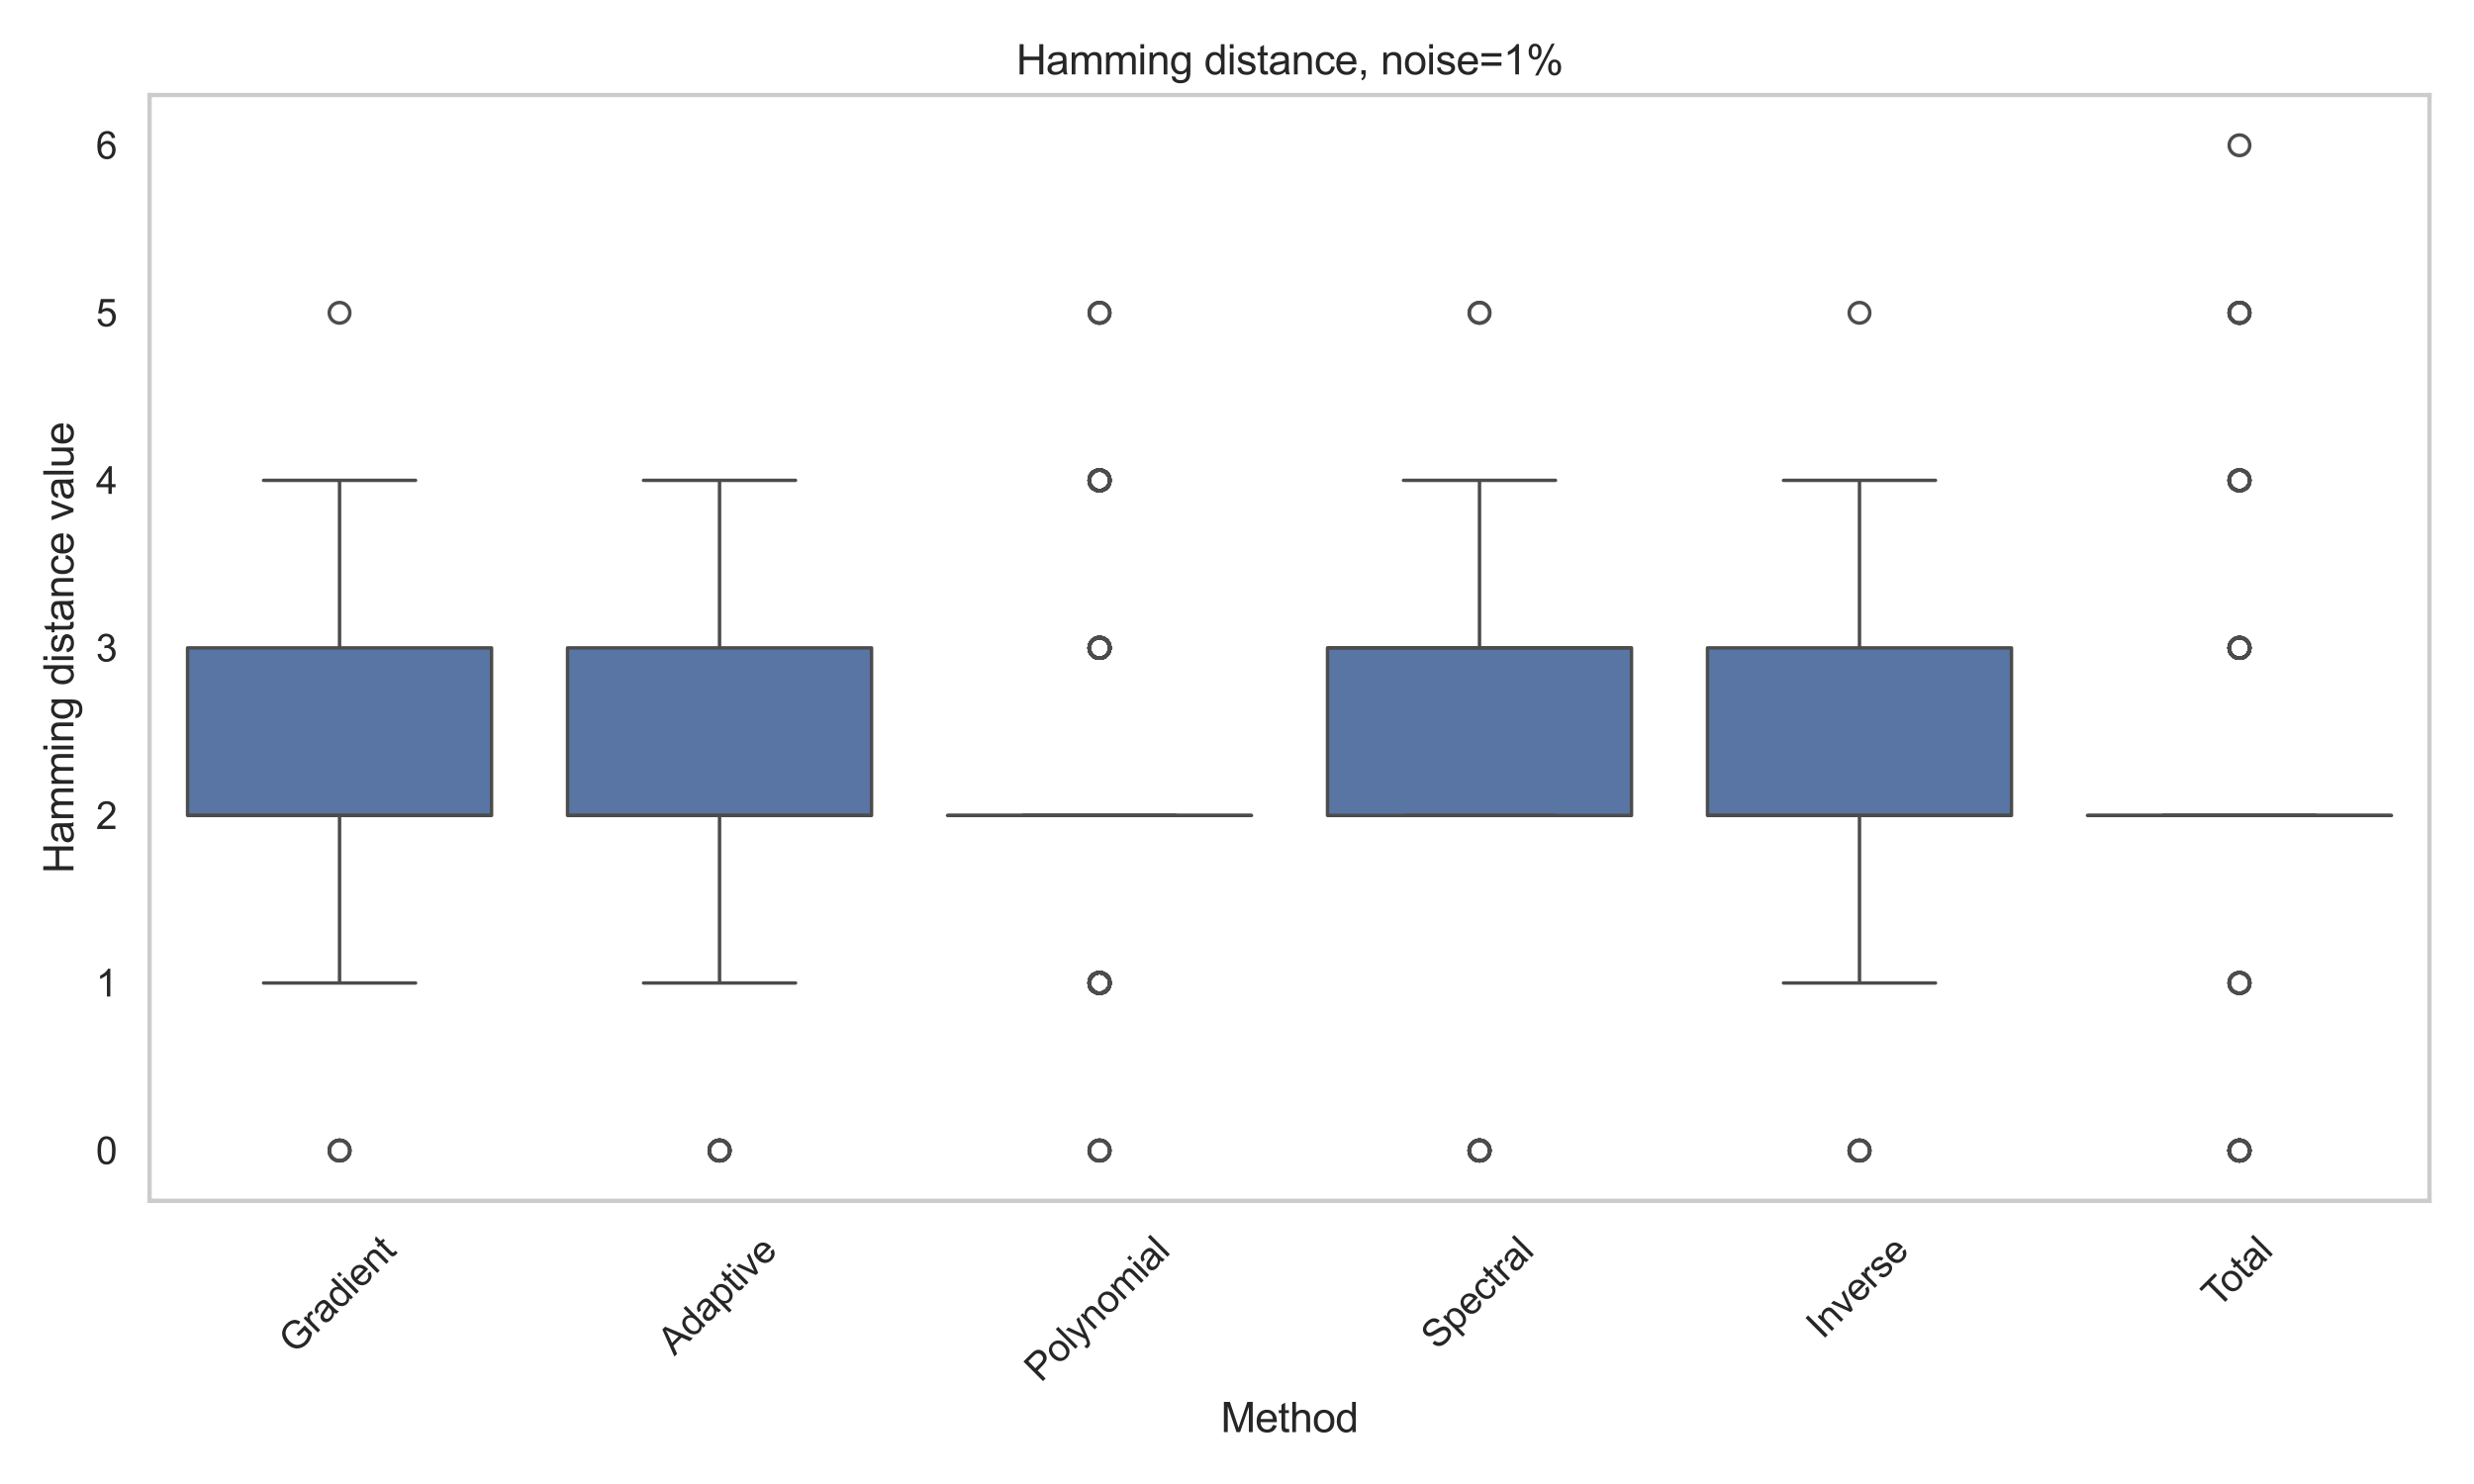 <?xml version="1.0" encoding="utf-8" standalone="no"?>
<!DOCTYPE svg PUBLIC "-//W3C//DTD SVG 1.1//EN"
  "http://www.w3.org/Graphics/SVG/1.1/DTD/svg11.dtd">
<svg xmlns:xlink="http://www.w3.org/1999/xlink" width="720pt" height="432pt" viewBox="0 0 720 432" xmlns="http://www.w3.org/2000/svg" version="1.1">
 <defs>
  <style type="text/css">*{stroke-linejoin: round; stroke-linecap: butt}</style>
 </defs>
 <g id="figure_1">
  <g id="patch_1">
   <path d="M 0 432 
L 720 432 
L 720 0 
L 0 0 
z
" style="fill: #ffffff"/>
  </g>
  <g id="axes_1">
   <g id="patch_2">
    <path d="M 43.526 349.556 
L 707.04 349.556 
L 707.04 27.656 
L 43.526 27.656 
z
" style="fill: #ffffff"/>
   </g>
   <g id="matplotlib.axis_1">
    <g id="xtick_1">
     <g id="text_1">
      <!-- Gradient -->
      <g style="fill: #262626" transform="translate(85.915 394.454) rotate(-45) scale(0.11 -0.11)">
       <defs>
        <path id="ArialMT-47" d="M 2638 1797 
L 2638 2334 
L 4578 2338 
L 4578 638 
Q 4131 281 3656 101 
Q 3181 -78 2681 -78 
Q 2006 -78 1454 211 
Q 903 500 622 1047 
Q 341 1594 341 2269 
Q 341 2938 620 3517 
Q 900 4097 1425 4378 
Q 1950 4659 2634 4659 
Q 3131 4659 3532 4498 
Q 3934 4338 4162 4050 
Q 4391 3763 4509 3300 
L 3963 3150 
Q 3859 3500 3706 3700 
Q 3553 3900 3268 4020 
Q 2984 4141 2638 4141 
Q 2222 4141 1919 4014 
Q 1616 3888 1430 3681 
Q 1244 3475 1141 3228 
Q 966 2803 966 2306 
Q 966 1694 1177 1281 
Q 1388 869 1791 669 
Q 2194 469 2647 469 
Q 3041 469 3416 620 
Q 3791 772 3984 944 
L 3984 1797 
L 2638 1797 
z
" transform="scale(0.016)"/>
        <path id="ArialMT-72" d="M 416 0 
L 416 3319 
L 922 3319 
L 922 2816 
Q 1116 3169 1280 3281 
Q 1444 3394 1641 3394 
Q 1925 3394 2219 3213 
L 2025 2691 
Q 1819 2813 1613 2813 
Q 1428 2813 1281 2702 
Q 1134 2591 1072 2394 
Q 978 2094 978 1738 
L 978 0 
L 416 0 
z
" transform="scale(0.016)"/>
        <path id="ArialMT-61" d="M 2588 409 
Q 2275 144 1986 34 
Q 1697 -75 1366 -75 
Q 819 -75 525 192 
Q 231 459 231 875 
Q 231 1119 342 1320 
Q 453 1522 633 1644 
Q 813 1766 1038 1828 
Q 1203 1872 1538 1913 
Q 2219 1994 2541 2106 
Q 2544 2222 2544 2253 
Q 2544 2597 2384 2738 
Q 2169 2928 1744 2928 
Q 1347 2928 1158 2789 
Q 969 2650 878 2297 
L 328 2372 
Q 403 2725 575 2942 
Q 747 3159 1072 3276 
Q 1397 3394 1825 3394 
Q 2250 3394 2515 3294 
Q 2781 3194 2906 3042 
Q 3031 2891 3081 2659 
Q 3109 2516 3109 2141 
L 3109 1391 
Q 3109 606 3145 398 
Q 3181 191 3288 0 
L 2700 0 
Q 2613 175 2588 409 
z
M 2541 1666 
Q 2234 1541 1622 1453 
Q 1275 1403 1131 1340 
Q 988 1278 909 1158 
Q 831 1038 831 891 
Q 831 666 1001 516 
Q 1172 366 1500 366 
Q 1825 366 2078 508 
Q 2331 650 2450 897 
Q 2541 1088 2541 1459 
L 2541 1666 
z
" transform="scale(0.016)"/>
        <path id="ArialMT-64" d="M 2575 0 
L 2575 419 
Q 2259 -75 1647 -75 
Q 1250 -75 917 144 
Q 584 363 401 755 
Q 219 1147 219 1656 
Q 219 2153 384 2558 
Q 550 2963 881 3178 
Q 1213 3394 1622 3394 
Q 1922 3394 2156 3267 
Q 2391 3141 2538 2938 
L 2538 4581 
L 3097 4581 
L 3097 0 
L 2575 0 
z
M 797 1656 
Q 797 1019 1065 703 
Q 1334 388 1700 388 
Q 2069 388 2326 689 
Q 2584 991 2584 1609 
Q 2584 2291 2321 2609 
Q 2059 2928 1675 2928 
Q 1300 2928 1048 2622 
Q 797 2316 797 1656 
z
" transform="scale(0.016)"/>
        <path id="ArialMT-69" d="M 425 3934 
L 425 4581 
L 988 4581 
L 988 3934 
L 425 3934 
z
M 425 0 
L 425 3319 
L 988 3319 
L 988 0 
L 425 0 
z
" transform="scale(0.016)"/>
        <path id="ArialMT-65" d="M 2694 1069 
L 3275 997 
Q 3138 488 2766 206 
Q 2394 -75 1816 -75 
Q 1088 -75 661 373 
Q 234 822 234 1631 
Q 234 2469 665 2931 
Q 1097 3394 1784 3394 
Q 2450 3394 2872 2941 
Q 3294 2488 3294 1666 
Q 3294 1616 3291 1516 
L 816 1516 
Q 847 969 1125 678 
Q 1403 388 1819 388 
Q 2128 388 2347 550 
Q 2566 713 2694 1069 
z
M 847 1978 
L 2700 1978 
Q 2663 2397 2488 2606 
Q 2219 2931 1791 2931 
Q 1403 2931 1139 2672 
Q 875 2413 847 1978 
z
" transform="scale(0.016)"/>
        <path id="ArialMT-6e" d="M 422 0 
L 422 3319 
L 928 3319 
L 928 2847 
Q 1294 3394 1984 3394 
Q 2284 3394 2536 3286 
Q 2788 3178 2913 3003 
Q 3038 2828 3088 2588 
Q 3119 2431 3119 2041 
L 3119 0 
L 2556 0 
L 2556 2019 
Q 2556 2363 2490 2533 
Q 2425 2703 2258 2804 
Q 2091 2906 1866 2906 
Q 1506 2906 1245 2678 
Q 984 2450 984 1813 
L 984 0 
L 422 0 
z
" transform="scale(0.016)"/>
        <path id="ArialMT-74" d="M 1650 503 
L 1731 6 
Q 1494 -44 1306 -44 
Q 1000 -44 831 53 
Q 663 150 594 308 
Q 525 466 525 972 
L 525 2881 
L 113 2881 
L 113 3319 
L 525 3319 
L 525 4141 
L 1084 4478 
L 1084 3319 
L 1650 3319 
L 1650 2881 
L 1084 2881 
L 1084 941 
Q 1084 700 1114 631 
Q 1144 563 1211 522 
Q 1278 481 1403 481 
Q 1497 481 1650 503 
z
" transform="scale(0.016)"/>
       </defs>
       <use xlink:href="#ArialMT-47"/>
       <use xlink:href="#ArialMT-72" x="77.783"/>
       <use xlink:href="#ArialMT-61" x="111.084"/>
       <use xlink:href="#ArialMT-64" x="166.699"/>
       <use xlink:href="#ArialMT-69" x="222.314"/>
       <use xlink:href="#ArialMT-65" x="244.531"/>
       <use xlink:href="#ArialMT-6e" x="300.146"/>
       <use xlink:href="#ArialMT-74" x="355.762"/>
      </g>
     </g>
    </g>
    <g id="xtick_2">
     <g id="text_2">
      <!-- Adaptive -->
      <g style="fill: #262626" transform="translate(196.281 394.891) rotate(-45) scale(0.11 -0.11)">
       <defs>
        <path id="ArialMT-41" d="M -9 0 
L 1750 4581 
L 2403 4581 
L 4278 0 
L 3588 0 
L 3053 1388 
L 1138 1388 
L 634 0 
L -9 0 
z
M 1313 1881 
L 2866 1881 
L 2388 3150 
Q 2169 3728 2063 4100 
Q 1975 3659 1816 3225 
L 1313 1881 
z
" transform="scale(0.016)"/>
        <path id="ArialMT-70" d="M 422 -1272 
L 422 3319 
L 934 3319 
L 934 2888 
Q 1116 3141 1344 3267 
Q 1572 3394 1897 3394 
Q 2322 3394 2647 3175 
Q 2972 2956 3137 2557 
Q 3303 2159 3303 1684 
Q 3303 1175 3120 767 
Q 2938 359 2589 142 
Q 2241 -75 1856 -75 
Q 1575 -75 1351 44 
Q 1128 163 984 344 
L 984 -1272 
L 422 -1272 
z
M 931 1641 
Q 931 1000 1190 694 
Q 1450 388 1819 388 
Q 2194 388 2461 705 
Q 2728 1022 2728 1688 
Q 2728 2322 2467 2637 
Q 2206 2953 1844 2953 
Q 1484 2953 1207 2617 
Q 931 2281 931 1641 
z
" transform="scale(0.016)"/>
        <path id="ArialMT-76" d="M 1344 0 
L 81 3319 
L 675 3319 
L 1388 1331 
Q 1503 1009 1600 663 
Q 1675 925 1809 1294 
L 2547 3319 
L 3125 3319 
L 1869 0 
L 1344 0 
z
" transform="scale(0.016)"/>
       </defs>
       <use xlink:href="#ArialMT-41"/>
       <use xlink:href="#ArialMT-64" x="66.699"/>
       <use xlink:href="#ArialMT-61" x="122.314"/>
       <use xlink:href="#ArialMT-70" x="177.93"/>
       <use xlink:href="#ArialMT-74" x="233.545"/>
       <use xlink:href="#ArialMT-69" x="261.328"/>
       <use xlink:href="#ArialMT-76" x="283.545"/>
       <use xlink:href="#ArialMT-65" x="333.545"/>
      </g>
     </g>
    </g>
    <g id="xtick_3">
     <g id="text_3">
      <!-- Polynomial -->
      <g style="fill: #262626" transform="translate(302.934 402.666) rotate(-45) scale(0.11 -0.11)">
       <defs>
        <path id="ArialMT-50" d="M 494 0 
L 494 4581 
L 2222 4581 
Q 2678 4581 2919 4538 
Q 3256 4481 3484 4323 
Q 3713 4166 3852 3881 
Q 3991 3597 3991 3256 
Q 3991 2672 3619 2267 
Q 3247 1863 2275 1863 
L 1100 1863 
L 1100 0 
L 494 0 
z
M 1100 2403 
L 2284 2403 
Q 2872 2403 3119 2622 
Q 3366 2841 3366 3238 
Q 3366 3525 3220 3729 
Q 3075 3934 2838 4000 
Q 2684 4041 2272 4041 
L 1100 4041 
L 1100 2403 
z
" transform="scale(0.016)"/>
        <path id="ArialMT-6f" d="M 213 1659 
Q 213 2581 725 3025 
Q 1153 3394 1769 3394 
Q 2453 3394 2887 2945 
Q 3322 2497 3322 1706 
Q 3322 1066 3130 698 
Q 2938 331 2570 128 
Q 2203 -75 1769 -75 
Q 1072 -75 642 372 
Q 213 819 213 1659 
z
M 791 1659 
Q 791 1022 1069 705 
Q 1347 388 1769 388 
Q 2188 388 2466 706 
Q 2744 1025 2744 1678 
Q 2744 2294 2464 2611 
Q 2184 2928 1769 2928 
Q 1347 2928 1069 2612 
Q 791 2297 791 1659 
z
" transform="scale(0.016)"/>
        <path id="ArialMT-6c" d="M 409 0 
L 409 4581 
L 972 4581 
L 972 0 
L 409 0 
z
" transform="scale(0.016)"/>
        <path id="ArialMT-79" d="M 397 -1278 
L 334 -750 
Q 519 -800 656 -800 
Q 844 -800 956 -737 
Q 1069 -675 1141 -563 
Q 1194 -478 1313 -144 
Q 1328 -97 1363 -6 
L 103 3319 
L 709 3319 
L 1400 1397 
Q 1534 1031 1641 628 
Q 1738 1016 1872 1384 
L 2581 3319 
L 3144 3319 
L 1881 -56 
Q 1678 -603 1566 -809 
Q 1416 -1088 1222 -1217 
Q 1028 -1347 759 -1347 
Q 597 -1347 397 -1278 
z
" transform="scale(0.016)"/>
        <path id="ArialMT-6d" d="M 422 0 
L 422 3319 
L 925 3319 
L 925 2853 
Q 1081 3097 1340 3245 
Q 1600 3394 1931 3394 
Q 2300 3394 2536 3241 
Q 2772 3088 2869 2813 
Q 3263 3394 3894 3394 
Q 4388 3394 4653 3120 
Q 4919 2847 4919 2278 
L 4919 0 
L 4359 0 
L 4359 2091 
Q 4359 2428 4304 2576 
Q 4250 2725 4106 2815 
Q 3963 2906 3769 2906 
Q 3419 2906 3187 2673 
Q 2956 2441 2956 1928 
L 2956 0 
L 2394 0 
L 2394 2156 
Q 2394 2531 2256 2718 
Q 2119 2906 1806 2906 
Q 1569 2906 1367 2781 
Q 1166 2656 1075 2415 
Q 984 2175 984 1722 
L 984 0 
L 422 0 
z
" transform="scale(0.016)"/>
       </defs>
       <use xlink:href="#ArialMT-50"/>
       <use xlink:href="#ArialMT-6f" x="66.699"/>
       <use xlink:href="#ArialMT-6c" x="122.314"/>
       <use xlink:href="#ArialMT-79" x="144.531"/>
       <use xlink:href="#ArialMT-6e" x="194.531"/>
       <use xlink:href="#ArialMT-6f" x="250.146"/>
       <use xlink:href="#ArialMT-6d" x="305.762"/>
       <use xlink:href="#ArialMT-69" x="389.062"/>
       <use xlink:href="#ArialMT-61" x="411.279"/>
       <use xlink:href="#ArialMT-6c" x="466.895"/>
      </g>
     </g>
    </g>
    <g id="xtick_4">
     <g id="text_4">
      <!-- Spectral -->
      <g style="fill: #262626" transform="translate(418.368 393.251) rotate(-45) scale(0.11 -0.11)">
       <defs>
        <path id="ArialMT-53" d="M 288 1472 
L 859 1522 
Q 900 1178 1048 958 
Q 1197 738 1509 602 
Q 1822 466 2213 466 
Q 2559 466 2825 569 
Q 3091 672 3220 851 
Q 3350 1031 3350 1244 
Q 3350 1459 3225 1620 
Q 3100 1781 2813 1891 
Q 2628 1963 1997 2114 
Q 1366 2266 1113 2400 
Q 784 2572 623 2826 
Q 463 3081 463 3397 
Q 463 3744 659 4045 
Q 856 4347 1234 4503 
Q 1613 4659 2075 4659 
Q 2584 4659 2973 4495 
Q 3363 4331 3572 4012 
Q 3781 3694 3797 3291 
L 3216 3247 
Q 3169 3681 2898 3903 
Q 2628 4125 2100 4125 
Q 1550 4125 1298 3923 
Q 1047 3722 1047 3438 
Q 1047 3191 1225 3031 
Q 1400 2872 2139 2705 
Q 2878 2538 3153 2413 
Q 3553 2228 3743 1945 
Q 3934 1663 3934 1294 
Q 3934 928 3725 604 
Q 3516 281 3123 101 
Q 2731 -78 2241 -78 
Q 1619 -78 1198 103 
Q 778 284 539 648 
Q 300 1013 288 1472 
z
" transform="scale(0.016)"/>
        <path id="ArialMT-63" d="M 2588 1216 
L 3141 1144 
Q 3050 572 2676 248 
Q 2303 -75 1759 -75 
Q 1078 -75 664 370 
Q 250 816 250 1647 
Q 250 2184 428 2587 
Q 606 2991 970 3192 
Q 1334 3394 1763 3394 
Q 2303 3394 2647 3120 
Q 2991 2847 3088 2344 
L 2541 2259 
Q 2463 2594 2264 2762 
Q 2066 2931 1784 2931 
Q 1359 2931 1093 2626 
Q 828 2322 828 1663 
Q 828 994 1084 691 
Q 1341 388 1753 388 
Q 2084 388 2306 591 
Q 2528 794 2588 1216 
z
" transform="scale(0.016)"/>
       </defs>
       <use xlink:href="#ArialMT-53"/>
       <use xlink:href="#ArialMT-70" x="66.699"/>
       <use xlink:href="#ArialMT-65" x="122.314"/>
       <use xlink:href="#ArialMT-63" x="177.93"/>
       <use xlink:href="#ArialMT-74" x="227.93"/>
       <use xlink:href="#ArialMT-72" x="255.713"/>
       <use xlink:href="#ArialMT-61" x="289.014"/>
       <use xlink:href="#ArialMT-6c" x="344.629"/>
      </g>
     </g>
    </g>
    <g id="xtick_5">
     <g id="text_5">
      <!-- Inverse -->
      <g style="fill: #262626" transform="translate(530.42 390.128) rotate(-45) scale(0.11 -0.11)">
       <defs>
        <path id="ArialMT-49" d="M 597 0 
L 597 4581 
L 1203 4581 
L 1203 0 
L 597 0 
z
" transform="scale(0.016)"/>
        <path id="ArialMT-73" d="M 197 991 
L 753 1078 
Q 800 744 1014 566 
Q 1228 388 1613 388 
Q 2000 388 2187 545 
Q 2375 703 2375 916 
Q 2375 1106 2209 1216 
Q 2094 1291 1634 1406 
Q 1016 1563 777 1677 
Q 538 1791 414 1992 
Q 291 2194 291 2438 
Q 291 2659 392 2848 
Q 494 3038 669 3163 
Q 800 3259 1026 3326 
Q 1253 3394 1513 3394 
Q 1903 3394 2198 3281 
Q 2494 3169 2634 2976 
Q 2775 2784 2828 2463 
L 2278 2388 
Q 2241 2644 2061 2787 
Q 1881 2931 1553 2931 
Q 1166 2931 1000 2803 
Q 834 2675 834 2503 
Q 834 2394 903 2306 
Q 972 2216 1119 2156 
Q 1203 2125 1616 2013 
Q 2213 1853 2448 1751 
Q 2684 1650 2818 1456 
Q 2953 1263 2953 975 
Q 2953 694 2789 445 
Q 2625 197 2315 61 
Q 2006 -75 1616 -75 
Q 969 -75 630 194 
Q 291 463 197 991 
z
" transform="scale(0.016)"/>
       </defs>
       <use xlink:href="#ArialMT-49"/>
       <use xlink:href="#ArialMT-6e" x="27.783"/>
       <use xlink:href="#ArialMT-76" x="83.398"/>
       <use xlink:href="#ArialMT-65" x="133.398"/>
       <use xlink:href="#ArialMT-72" x="189.014"/>
       <use xlink:href="#ArialMT-73" x="222.314"/>
       <use xlink:href="#ArialMT-65" x="272.314"/>
      </g>
     </g>
    </g>
    <g id="xtick_6">
     <g id="text_6">
      <!-- Total -->
      <g style="fill: #262626" transform="translate(645.545 381.049) rotate(-45) scale(0.11 -0.11)">
       <defs>
        <path id="ArialMT-54" d="M 1659 0 
L 1659 4041 
L 150 4041 
L 150 4581 
L 3781 4581 
L 3781 4041 
L 2266 4041 
L 2266 0 
L 1659 0 
z
" transform="scale(0.016)"/>
       </defs>
       <use xlink:href="#ArialMT-54"/>
       <use xlink:href="#ArialMT-6f" x="49.959"/>
       <use xlink:href="#ArialMT-74" x="105.574"/>
       <use xlink:href="#ArialMT-61" x="133.357"/>
       <use xlink:href="#ArialMT-6c" x="188.973"/>
      </g>
     </g>
    </g>
    <g id="text_7">
     <!-- Method -->
     <g style="fill: #262626" transform="translate(355.272 416.892) scale(0.12 -0.12)">
      <defs>
       <path id="ArialMT-4d" d="M 475 0 
L 475 4581 
L 1388 4581 
L 2472 1338 
Q 2622 884 2691 659 
Q 2769 909 2934 1394 
L 4031 4581 
L 4847 4581 
L 4847 0 
L 4263 0 
L 4263 3834 
L 2931 0 
L 2384 0 
L 1059 3900 
L 1059 0 
L 475 0 
z
" transform="scale(0.016)"/>
       <path id="ArialMT-68" d="M 422 0 
L 422 4581 
L 984 4581 
L 984 2938 
Q 1378 3394 1978 3394 
Q 2347 3394 2619 3248 
Q 2891 3103 3008 2847 
Q 3125 2591 3125 2103 
L 3125 0 
L 2563 0 
L 2563 2103 
Q 2563 2525 2380 2717 
Q 2197 2909 1863 2909 
Q 1613 2909 1392 2779 
Q 1172 2650 1078 2428 
Q 984 2206 984 1816 
L 984 0 
L 422 0 
z
" transform="scale(0.016)"/>
      </defs>
      <use xlink:href="#ArialMT-4d"/>
      <use xlink:href="#ArialMT-65" x="83.301"/>
      <use xlink:href="#ArialMT-74" x="138.916"/>
      <use xlink:href="#ArialMT-68" x="166.699"/>
      <use xlink:href="#ArialMT-6f" x="222.314"/>
      <use xlink:href="#ArialMT-64" x="277.93"/>
     </g>
    </g>
   </g>
   <g id="matplotlib.axis_2">
    <g id="ytick_1">
     <g id="text_8">
      <!-- 0 -->
      <g style="fill: #262626" transform="translate(27.909 338.861) scale(0.11 -0.11)">
       <defs>
        <path id="ArialMT-30" d="M 266 2259 
Q 266 3072 433 3567 
Q 600 4063 929 4331 
Q 1259 4600 1759 4600 
Q 2128 4600 2406 4451 
Q 2684 4303 2865 4023 
Q 3047 3744 3150 3342 
Q 3253 2941 3253 2259 
Q 3253 1453 3087 958 
Q 2922 463 2592 192 
Q 2263 -78 1759 -78 
Q 1097 -78 719 397 
Q 266 969 266 2259 
z
M 844 2259 
Q 844 1131 1108 757 
Q 1372 384 1759 384 
Q 2147 384 2411 759 
Q 2675 1134 2675 2259 
Q 2675 3391 2411 3762 
Q 2147 4134 1753 4134 
Q 1366 4134 1134 3806 
Q 844 3388 844 2259 
z
" transform="scale(0.016)"/>
       </defs>
       <use xlink:href="#ArialMT-30"/>
      </g>
     </g>
    </g>
    <g id="ytick_2">
     <g id="text_9">
      <!-- 1 -->
      <g style="fill: #262626" transform="translate(27.909 290.088) scale(0.11 -0.11)">
       <defs>
        <path id="ArialMT-31" d="M 2384 0 
L 1822 0 
L 1822 3584 
Q 1619 3391 1289 3197 
Q 959 3003 697 2906 
L 697 3450 
Q 1169 3672 1522 3987 
Q 1875 4303 2022 4600 
L 2384 4600 
L 2384 0 
z
" transform="scale(0.016)"/>
       </defs>
       <use xlink:href="#ArialMT-31"/>
      </g>
     </g>
    </g>
    <g id="ytick_3">
     <g id="text_10">
      <!-- 2 -->
      <g style="fill: #262626" transform="translate(27.909 241.316) scale(0.11 -0.11)">
       <defs>
        <path id="ArialMT-32" d="M 3222 541 
L 3222 0 
L 194 0 
Q 188 203 259 391 
Q 375 700 629 1000 
Q 884 1300 1366 1694 
Q 2113 2306 2375 2664 
Q 2638 3022 2638 3341 
Q 2638 3675 2398 3904 
Q 2159 4134 1775 4134 
Q 1369 4134 1125 3890 
Q 881 3647 878 3216 
L 300 3275 
Q 359 3922 746 4261 
Q 1134 4600 1788 4600 
Q 2447 4600 2831 4234 
Q 3216 3869 3216 3328 
Q 3216 3053 3103 2787 
Q 2991 2522 2730 2228 
Q 2469 1934 1863 1422 
Q 1356 997 1212 845 
Q 1069 694 975 541 
L 3222 541 
z
" transform="scale(0.016)"/>
       </defs>
       <use xlink:href="#ArialMT-32"/>
      </g>
     </g>
    </g>
    <g id="ytick_4">
     <g id="text_11">
      <!-- 3 -->
      <g style="fill: #262626" transform="translate(27.909 192.543) scale(0.11 -0.11)">
       <defs>
        <path id="ArialMT-33" d="M 269 1209 
L 831 1284 
Q 928 806 1161 595 
Q 1394 384 1728 384 
Q 2125 384 2398 659 
Q 2672 934 2672 1341 
Q 2672 1728 2419 1979 
Q 2166 2231 1775 2231 
Q 1616 2231 1378 2169 
L 1441 2663 
Q 1497 2656 1531 2656 
Q 1891 2656 2178 2843 
Q 2466 3031 2466 3422 
Q 2466 3731 2256 3934 
Q 2047 4138 1716 4138 
Q 1388 4138 1169 3931 
Q 950 3725 888 3313 
L 325 3413 
Q 428 3978 793 4289 
Q 1159 4600 1703 4600 
Q 2078 4600 2393 4439 
Q 2709 4278 2876 4000 
Q 3044 3722 3044 3409 
Q 3044 3113 2884 2869 
Q 2725 2625 2413 2481 
Q 2819 2388 3044 2092 
Q 3269 1797 3269 1353 
Q 3269 753 2831 336 
Q 2394 -81 1725 -81 
Q 1122 -81 723 278 
Q 325 638 269 1209 
z
" transform="scale(0.016)"/>
       </defs>
       <use xlink:href="#ArialMT-33"/>
      </g>
     </g>
    </g>
    <g id="ytick_5">
     <g id="text_12">
      <!-- 4 -->
      <g style="fill: #262626" transform="translate(27.909 143.77) scale(0.11 -0.11)">
       <defs>
        <path id="ArialMT-34" d="M 2069 0 
L 2069 1097 
L 81 1097 
L 81 1613 
L 2172 4581 
L 2631 4581 
L 2631 1613 
L 3250 1613 
L 3250 1097 
L 2631 1097 
L 2631 0 
L 2069 0 
z
M 2069 1613 
L 2069 3678 
L 634 1613 
L 2069 1613 
z
" transform="scale(0.016)"/>
       </defs>
       <use xlink:href="#ArialMT-34"/>
      </g>
     </g>
    </g>
    <g id="ytick_6">
     <g id="text_13">
      <!-- 5 -->
      <g style="fill: #262626" transform="translate(27.909 94.998) scale(0.11 -0.11)">
       <defs>
        <path id="ArialMT-35" d="M 266 1200 
L 856 1250 
Q 922 819 1161 601 
Q 1400 384 1738 384 
Q 2144 384 2425 690 
Q 2706 997 2706 1503 
Q 2706 1984 2436 2262 
Q 2166 2541 1728 2541 
Q 1456 2541 1237 2417 
Q 1019 2294 894 2097 
L 366 2166 
L 809 4519 
L 3088 4519 
L 3088 3981 
L 1259 3981 
L 1013 2750 
Q 1425 3038 1878 3038 
Q 2478 3038 2890 2622 
Q 3303 2206 3303 1553 
Q 3303 931 2941 478 
Q 2500 -78 1738 -78 
Q 1113 -78 717 272 
Q 322 622 266 1200 
z
" transform="scale(0.016)"/>
       </defs>
       <use xlink:href="#ArialMT-35"/>
      </g>
     </g>
    </g>
    <g id="ytick_7">
     <g id="text_14">
      <!-- 6 -->
      <g style="fill: #262626" transform="translate(27.909 46.225) scale(0.11 -0.11)">
       <defs>
        <path id="ArialMT-36" d="M 3184 3459 
L 2625 3416 
Q 2550 3747 2413 3897 
Q 2184 4138 1850 4138 
Q 1581 4138 1378 3988 
Q 1113 3794 959 3422 
Q 806 3050 800 2363 
Q 1003 2672 1297 2822 
Q 1591 2972 1913 2972 
Q 2475 2972 2870 2558 
Q 3266 2144 3266 1488 
Q 3266 1056 3080 686 
Q 2894 316 2569 119 
Q 2244 -78 1831 -78 
Q 1128 -78 684 439 
Q 241 956 241 2144 
Q 241 3472 731 4075 
Q 1159 4600 1884 4600 
Q 2425 4600 2770 4297 
Q 3116 3994 3184 3459 
z
M 888 1484 
Q 888 1194 1011 928 
Q 1134 663 1356 523 
Q 1578 384 1822 384 
Q 2178 384 2434 671 
Q 2691 959 2691 1453 
Q 2691 1928 2437 2201 
Q 2184 2475 1800 2475 
Q 1419 2475 1153 2201 
Q 888 1928 888 1484 
z
" transform="scale(0.016)"/>
       </defs>
       <use xlink:href="#ArialMT-36"/>
      </g>
     </g>
    </g>
    <g id="text_15">
     <!-- Hamming distance value -->
     <g style="fill: #262626" transform="translate(21.384 254.3) rotate(-90) scale(0.12 -0.12)">
      <defs>
       <path id="ArialMT-48" d="M 513 0 
L 513 4581 
L 1119 4581 
L 1119 2700 
L 3500 2700 
L 3500 4581 
L 4106 4581 
L 4106 0 
L 3500 0 
L 3500 2159 
L 1119 2159 
L 1119 0 
L 513 0 
z
" transform="scale(0.016)"/>
       <path id="ArialMT-67" d="M 319 -275 
L 866 -356 
Q 900 -609 1056 -725 
Q 1266 -881 1628 -881 
Q 2019 -881 2231 -725 
Q 2444 -569 2519 -288 
Q 2563 -116 2559 434 
Q 2191 0 1641 0 
Q 956 0 581 494 
Q 206 988 206 1678 
Q 206 2153 378 2554 
Q 550 2956 876 3175 
Q 1203 3394 1644 3394 
Q 2231 3394 2613 2919 
L 2613 3319 
L 3131 3319 
L 3131 450 
Q 3131 -325 2973 -648 
Q 2816 -972 2473 -1159 
Q 2131 -1347 1631 -1347 
Q 1038 -1347 672 -1080 
Q 306 -813 319 -275 
z
M 784 1719 
Q 784 1066 1043 766 
Q 1303 466 1694 466 
Q 2081 466 2343 764 
Q 2606 1063 2606 1700 
Q 2606 2309 2336 2618 
Q 2066 2928 1684 2928 
Q 1309 2928 1046 2623 
Q 784 2319 784 1719 
z
" transform="scale(0.016)"/>
       <path id="ArialMT-20" transform="scale(0.016)"/>
       <path id="ArialMT-75" d="M 2597 0 
L 2597 488 
Q 2209 -75 1544 -75 
Q 1250 -75 995 37 
Q 741 150 617 320 
Q 494 491 444 738 
Q 409 903 409 1263 
L 409 3319 
L 972 3319 
L 972 1478 
Q 972 1038 1006 884 
Q 1059 663 1231 536 
Q 1403 409 1656 409 
Q 1909 409 2131 539 
Q 2353 669 2445 892 
Q 2538 1116 2538 1541 
L 2538 3319 
L 3100 3319 
L 3100 0 
L 2597 0 
z
" transform="scale(0.016)"/>
      </defs>
      <use xlink:href="#ArialMT-48"/>
      <use xlink:href="#ArialMT-61" x="72.217"/>
      <use xlink:href="#ArialMT-6d" x="127.832"/>
      <use xlink:href="#ArialMT-6d" x="211.133"/>
      <use xlink:href="#ArialMT-69" x="294.434"/>
      <use xlink:href="#ArialMT-6e" x="316.65"/>
      <use xlink:href="#ArialMT-67" x="372.266"/>
      <use xlink:href="#ArialMT-20" x="427.881"/>
      <use xlink:href="#ArialMT-64" x="455.664"/>
      <use xlink:href="#ArialMT-69" x="511.279"/>
      <use xlink:href="#ArialMT-73" x="533.496"/>
      <use xlink:href="#ArialMT-74" x="583.496"/>
      <use xlink:href="#ArialMT-61" x="611.279"/>
      <use xlink:href="#ArialMT-6e" x="666.895"/>
      <use xlink:href="#ArialMT-63" x="722.51"/>
      <use xlink:href="#ArialMT-65" x="772.51"/>
      <use xlink:href="#ArialMT-20" x="828.125"/>
      <use xlink:href="#ArialMT-76" x="855.908"/>
      <use xlink:href="#ArialMT-61" x="905.908"/>
      <use xlink:href="#ArialMT-6c" x="961.523"/>
      <use xlink:href="#ArialMT-75" x="983.74"/>
      <use xlink:href="#ArialMT-65" x="1039.355"/>
     </g>
    </g>
   </g>
   <g id="patch_3">
    <path d="M 54.585 237.379 
L 143.053 237.379 
L 143.053 188.606 
L 54.585 188.606 
L 54.585 237.379 
z
" clip-path="url(#p47189bca22)" style="fill: #5875a4; stroke: #4c4c4c; stroke-linejoin: miter"/>
   </g>
   <g id="line2d_1">
    <path d="M 98.819 237.379 
L 98.819 286.151 
" clip-path="url(#p47189bca22)" style="fill: none; stroke: #4c4c4c"/>
   </g>
   <g id="line2d_2">
    <path d="M 98.819 188.606 
L 98.819 139.833 
" clip-path="url(#p47189bca22)" style="fill: none; stroke: #4c4c4c"/>
   </g>
   <g id="line2d_3">
    <path d="M 76.702 286.151 
L 120.936 286.151 
" clip-path="url(#p47189bca22)" style="fill: none; stroke: #4c4c4c; stroke-linecap: round"/>
   </g>
   <g id="line2d_4">
    <path d="M 76.702 139.833 
L 120.936 139.833 
" clip-path="url(#p47189bca22)" style="fill: none; stroke: #4c4c4c; stroke-linecap: round"/>
   </g>
   <g id="line2d_5">
    <defs>
     <path id="me1d149a66a" d="M 0 3 
C 0.796 3 1.559 2.684 2.121 2.121 
C 2.684 1.559 3 0.796 3 0 
C 3 -0.796 2.684 -1.559 2.121 -2.121 
C 1.559 -2.684 0.796 -3 0 -3 
C -0.796 -3 -1.559 -2.684 -2.121 -2.121 
C -2.684 -1.559 -3 -0.796 -3 0 
C -3 0.796 -2.684 1.559 -2.121 2.121 
C -1.559 2.684 -0.796 3 0 3 
z
" style="stroke: #4c4c4c"/>
    </defs>
    <g clip-path="url(#p47189bca22)">
     <use xlink:href="#me1d149a66a" x="98.819" y="334.924" style="fill-opacity: 0; stroke: #4c4c4c"/>
     <use xlink:href="#me1d149a66a" x="98.819" y="334.924" style="fill-opacity: 0; stroke: #4c4c4c"/>
     <use xlink:href="#me1d149a66a" x="98.819" y="334.924" style="fill-opacity: 0; stroke: #4c4c4c"/>
     <use xlink:href="#me1d149a66a" x="98.819" y="334.924" style="fill-opacity: 0; stroke: #4c4c4c"/>
     <use xlink:href="#me1d149a66a" x="98.819" y="91.061" style="fill-opacity: 0; stroke: #4c4c4c"/>
    </g>
   </g>
   <g id="patch_4">
    <path d="M 165.17 237.379 
L 253.639 237.379 
L 253.639 188.606 
L 165.17 188.606 
L 165.17 237.379 
z
" clip-path="url(#p47189bca22)" style="fill: #5875a4; stroke: #4c4c4c; stroke-linejoin: miter"/>
   </g>
   <g id="line2d_6">
    <path d="M 209.405 237.379 
L 209.405 286.151 
" clip-path="url(#p47189bca22)" style="fill: none; stroke: #4c4c4c"/>
   </g>
   <g id="line2d_7">
    <path d="M 209.405 188.606 
L 209.405 139.833 
" clip-path="url(#p47189bca22)" style="fill: none; stroke: #4c4c4c"/>
   </g>
   <g id="line2d_8">
    <path d="M 187.288 286.151 
L 231.522 286.151 
" clip-path="url(#p47189bca22)" style="fill: none; stroke: #4c4c4c; stroke-linecap: round"/>
   </g>
   <g id="line2d_9">
    <path d="M 187.288 139.833 
L 231.522 139.833 
" clip-path="url(#p47189bca22)" style="fill: none; stroke: #4c4c4c; stroke-linecap: round"/>
   </g>
   <g id="line2d_10">
    <g clip-path="url(#p47189bca22)">
     <use xlink:href="#me1d149a66a" x="209.405" y="334.924" style="fill-opacity: 0; stroke: #4c4c4c"/>
     <use xlink:href="#me1d149a66a" x="209.405" y="334.924" style="fill-opacity: 0; stroke: #4c4c4c"/>
     <use xlink:href="#me1d149a66a" x="209.405" y="334.924" style="fill-opacity: 0; stroke: #4c4c4c"/>
     <use xlink:href="#me1d149a66a" x="209.405" y="334.924" style="fill-opacity: 0; stroke: #4c4c4c"/>
     <use xlink:href="#me1d149a66a" x="209.405" y="334.924" style="fill-opacity: 0; stroke: #4c4c4c"/>
     <use xlink:href="#me1d149a66a" x="209.405" y="334.924" style="fill-opacity: 0; stroke: #4c4c4c"/>
     <use xlink:href="#me1d149a66a" x="209.405" y="334.924" style="fill-opacity: 0; stroke: #4c4c4c"/>
     <use xlink:href="#me1d149a66a" x="209.405" y="334.924" style="fill-opacity: 0; stroke: #4c4c4c"/>
     <use xlink:href="#me1d149a66a" x="209.405" y="334.924" style="fill-opacity: 0; stroke: #4c4c4c"/>
     <use xlink:href="#me1d149a66a" x="209.405" y="334.924" style="fill-opacity: 0; stroke: #4c4c4c"/>
    </g>
   </g>
   <g id="patch_5">
    <path d="M 275.756 237.379 
L 364.225 237.379 
L 364.225 237.379 
L 275.756 237.379 
L 275.756 237.379 
z
" clip-path="url(#p47189bca22)" style="fill: #5875a4; stroke: #4c4c4c; stroke-linejoin: miter"/>
   </g>
   <g id="line2d_11">
    <path d="M 319.99 237.379 
L 319.99 237.379 
" clip-path="url(#p47189bca22)" style="fill: none; stroke: #4c4c4c"/>
   </g>
   <g id="line2d_12">
    <path d="M 319.99 237.379 
L 319.99 237.379 
" clip-path="url(#p47189bca22)" style="fill: none; stroke: #4c4c4c"/>
   </g>
   <g id="line2d_13">
    <path d="M 297.873 237.379 
L 342.107 237.379 
" clip-path="url(#p47189bca22)" style="fill: none; stroke: #4c4c4c; stroke-linecap: round"/>
   </g>
   <g id="line2d_14">
    <path d="M 297.873 237.379 
L 342.107 237.379 
" clip-path="url(#p47189bca22)" style="fill: none; stroke: #4c4c4c; stroke-linecap: round"/>
   </g>
   <g id="line2d_15">
    <g clip-path="url(#p47189bca22)">
     <use xlink:href="#me1d149a66a" x="319.99" y="286.151" style="fill-opacity: 0; stroke: #4c4c4c"/>
     <use xlink:href="#me1d149a66a" x="319.99" y="286.151" style="fill-opacity: 0; stroke: #4c4c4c"/>
     <use xlink:href="#me1d149a66a" x="319.99" y="286.151" style="fill-opacity: 0; stroke: #4c4c4c"/>
     <use xlink:href="#me1d149a66a" x="319.99" y="286.151" style="fill-opacity: 0; stroke: #4c4c4c"/>
     <use xlink:href="#me1d149a66a" x="319.99" y="286.151" style="fill-opacity: 0; stroke: #4c4c4c"/>
     <use xlink:href="#me1d149a66a" x="319.99" y="334.924" style="fill-opacity: 0; stroke: #4c4c4c"/>
     <use xlink:href="#me1d149a66a" x="319.99" y="334.924" style="fill-opacity: 0; stroke: #4c4c4c"/>
     <use xlink:href="#me1d149a66a" x="319.99" y="286.151" style="fill-opacity: 0; stroke: #4c4c4c"/>
     <use xlink:href="#me1d149a66a" x="319.99" y="286.151" style="fill-opacity: 0; stroke: #4c4c4c"/>
     <use xlink:href="#me1d149a66a" x="319.99" y="286.151" style="fill-opacity: 0; stroke: #4c4c4c"/>
     <use xlink:href="#me1d149a66a" x="319.99" y="286.151" style="fill-opacity: 0; stroke: #4c4c4c"/>
     <use xlink:href="#me1d149a66a" x="319.99" y="334.924" style="fill-opacity: 0; stroke: #4c4c4c"/>
     <use xlink:href="#me1d149a66a" x="319.99" y="286.151" style="fill-opacity: 0; stroke: #4c4c4c"/>
     <use xlink:href="#me1d149a66a" x="319.99" y="286.151" style="fill-opacity: 0; stroke: #4c4c4c"/>
     <use xlink:href="#me1d149a66a" x="319.99" y="286.151" style="fill-opacity: 0; stroke: #4c4c4c"/>
     <use xlink:href="#me1d149a66a" x="319.99" y="286.151" style="fill-opacity: 0; stroke: #4c4c4c"/>
     <use xlink:href="#me1d149a66a" x="319.99" y="286.151" style="fill-opacity: 0; stroke: #4c4c4c"/>
     <use xlink:href="#me1d149a66a" x="319.99" y="286.151" style="fill-opacity: 0; stroke: #4c4c4c"/>
     <use xlink:href="#me1d149a66a" x="319.99" y="286.151" style="fill-opacity: 0; stroke: #4c4c4c"/>
     <use xlink:href="#me1d149a66a" x="319.99" y="286.151" style="fill-opacity: 0; stroke: #4c4c4c"/>
     <use xlink:href="#me1d149a66a" x="319.99" y="286.151" style="fill-opacity: 0; stroke: #4c4c4c"/>
     <use xlink:href="#me1d149a66a" x="319.99" y="286.151" style="fill-opacity: 0; stroke: #4c4c4c"/>
     <use xlink:href="#me1d149a66a" x="319.99" y="286.151" style="fill-opacity: 0; stroke: #4c4c4c"/>
     <use xlink:href="#me1d149a66a" x="319.99" y="286.151" style="fill-opacity: 0; stroke: #4c4c4c"/>
     <use xlink:href="#me1d149a66a" x="319.99" y="286.151" style="fill-opacity: 0; stroke: #4c4c4c"/>
     <use xlink:href="#me1d149a66a" x="319.99" y="286.151" style="fill-opacity: 0; stroke: #4c4c4c"/>
     <use xlink:href="#me1d149a66a" x="319.99" y="334.924" style="fill-opacity: 0; stroke: #4c4c4c"/>
     <use xlink:href="#me1d149a66a" x="319.99" y="286.151" style="fill-opacity: 0; stroke: #4c4c4c"/>
     <use xlink:href="#me1d149a66a" x="319.99" y="286.151" style="fill-opacity: 0; stroke: #4c4c4c"/>
     <use xlink:href="#me1d149a66a" x="319.99" y="286.151" style="fill-opacity: 0; stroke: #4c4c4c"/>
     <use xlink:href="#me1d149a66a" x="319.99" y="286.151" style="fill-opacity: 0; stroke: #4c4c4c"/>
     <use xlink:href="#me1d149a66a" x="319.99" y="286.151" style="fill-opacity: 0; stroke: #4c4c4c"/>
     <use xlink:href="#me1d149a66a" x="319.99" y="286.151" style="fill-opacity: 0; stroke: #4c4c4c"/>
     <use xlink:href="#me1d149a66a" x="319.99" y="286.151" style="fill-opacity: 0; stroke: #4c4c4c"/>
     <use xlink:href="#me1d149a66a" x="319.99" y="286.151" style="fill-opacity: 0; stroke: #4c4c4c"/>
     <use xlink:href="#me1d149a66a" x="319.99" y="286.151" style="fill-opacity: 0; stroke: #4c4c4c"/>
     <use xlink:href="#me1d149a66a" x="319.99" y="286.151" style="fill-opacity: 0; stroke: #4c4c4c"/>
     <use xlink:href="#me1d149a66a" x="319.99" y="286.151" style="fill-opacity: 0; stroke: #4c4c4c"/>
     <use xlink:href="#me1d149a66a" x="319.99" y="286.151" style="fill-opacity: 0; stroke: #4c4c4c"/>
     <use xlink:href="#me1d149a66a" x="319.99" y="286.151" style="fill-opacity: 0; stroke: #4c4c4c"/>
     <use xlink:href="#me1d149a66a" x="319.99" y="286.151" style="fill-opacity: 0; stroke: #4c4c4c"/>
     <use xlink:href="#me1d149a66a" x="319.99" y="286.151" style="fill-opacity: 0; stroke: #4c4c4c"/>
     <use xlink:href="#me1d149a66a" x="319.99" y="286.151" style="fill-opacity: 0; stroke: #4c4c4c"/>
     <use xlink:href="#me1d149a66a" x="319.99" y="286.151" style="fill-opacity: 0; stroke: #4c4c4c"/>
     <use xlink:href="#me1d149a66a" x="319.99" y="286.151" style="fill-opacity: 0; stroke: #4c4c4c"/>
     <use xlink:href="#me1d149a66a" x="319.99" y="286.151" style="fill-opacity: 0; stroke: #4c4c4c"/>
     <use xlink:href="#me1d149a66a" x="319.99" y="286.151" style="fill-opacity: 0; stroke: #4c4c4c"/>
     <use xlink:href="#me1d149a66a" x="319.99" y="334.924" style="fill-opacity: 0; stroke: #4c4c4c"/>
     <use xlink:href="#me1d149a66a" x="319.99" y="286.151" style="fill-opacity: 0; stroke: #4c4c4c"/>
     <use xlink:href="#me1d149a66a" x="319.99" y="286.151" style="fill-opacity: 0; stroke: #4c4c4c"/>
     <use xlink:href="#me1d149a66a" x="319.99" y="286.151" style="fill-opacity: 0; stroke: #4c4c4c"/>
     <use xlink:href="#me1d149a66a" x="319.99" y="286.151" style="fill-opacity: 0; stroke: #4c4c4c"/>
     <use xlink:href="#me1d149a66a" x="319.99" y="286.151" style="fill-opacity: 0; stroke: #4c4c4c"/>
     <use xlink:href="#me1d149a66a" x="319.99" y="286.151" style="fill-opacity: 0; stroke: #4c4c4c"/>
     <use xlink:href="#me1d149a66a" x="319.99" y="286.151" style="fill-opacity: 0; stroke: #4c4c4c"/>
     <use xlink:href="#me1d149a66a" x="319.99" y="286.151" style="fill-opacity: 0; stroke: #4c4c4c"/>
     <use xlink:href="#me1d149a66a" x="319.99" y="286.151" style="fill-opacity: 0; stroke: #4c4c4c"/>
     <use xlink:href="#me1d149a66a" x="319.99" y="334.924" style="fill-opacity: 0; stroke: #4c4c4c"/>
     <use xlink:href="#me1d149a66a" x="319.99" y="286.151" style="fill-opacity: 0; stroke: #4c4c4c"/>
     <use xlink:href="#me1d149a66a" x="319.99" y="286.151" style="fill-opacity: 0; stroke: #4c4c4c"/>
     <use xlink:href="#me1d149a66a" x="319.99" y="286.151" style="fill-opacity: 0; stroke: #4c4c4c"/>
     <use xlink:href="#me1d149a66a" x="319.99" y="286.151" style="fill-opacity: 0; stroke: #4c4c4c"/>
     <use xlink:href="#me1d149a66a" x="319.99" y="334.924" style="fill-opacity: 0; stroke: #4c4c4c"/>
     <use xlink:href="#me1d149a66a" x="319.99" y="286.151" style="fill-opacity: 0; stroke: #4c4c4c"/>
     <use xlink:href="#me1d149a66a" x="319.99" y="286.151" style="fill-opacity: 0; stroke: #4c4c4c"/>
     <use xlink:href="#me1d149a66a" x="319.99" y="286.151" style="fill-opacity: 0; stroke: #4c4c4c"/>
     <use xlink:href="#me1d149a66a" x="319.99" y="286.151" style="fill-opacity: 0; stroke: #4c4c4c"/>
     <use xlink:href="#me1d149a66a" x="319.99" y="286.151" style="fill-opacity: 0; stroke: #4c4c4c"/>
     <use xlink:href="#me1d149a66a" x="319.99" y="286.151" style="fill-opacity: 0; stroke: #4c4c4c"/>
     <use xlink:href="#me1d149a66a" x="319.99" y="286.151" style="fill-opacity: 0; stroke: #4c4c4c"/>
     <use xlink:href="#me1d149a66a" x="319.99" y="286.151" style="fill-opacity: 0; stroke: #4c4c4c"/>
     <use xlink:href="#me1d149a66a" x="319.99" y="286.151" style="fill-opacity: 0; stroke: #4c4c4c"/>
     <use xlink:href="#me1d149a66a" x="319.99" y="188.606" style="fill-opacity: 0; stroke: #4c4c4c"/>
     <use xlink:href="#me1d149a66a" x="319.99" y="188.606" style="fill-opacity: 0; stroke: #4c4c4c"/>
     <use xlink:href="#me1d149a66a" x="319.99" y="188.606" style="fill-opacity: 0; stroke: #4c4c4c"/>
     <use xlink:href="#me1d149a66a" x="319.99" y="139.833" style="fill-opacity: 0; stroke: #4c4c4c"/>
     <use xlink:href="#me1d149a66a" x="319.99" y="91.061" style="fill-opacity: 0; stroke: #4c4c4c"/>
     <use xlink:href="#me1d149a66a" x="319.99" y="188.606" style="fill-opacity: 0; stroke: #4c4c4c"/>
     <use xlink:href="#me1d149a66a" x="319.99" y="188.606" style="fill-opacity: 0; stroke: #4c4c4c"/>
     <use xlink:href="#me1d149a66a" x="319.99" y="188.606" style="fill-opacity: 0; stroke: #4c4c4c"/>
     <use xlink:href="#me1d149a66a" x="319.99" y="188.606" style="fill-opacity: 0; stroke: #4c4c4c"/>
     <use xlink:href="#me1d149a66a" x="319.99" y="188.606" style="fill-opacity: 0; stroke: #4c4c4c"/>
     <use xlink:href="#me1d149a66a" x="319.99" y="188.606" style="fill-opacity: 0; stroke: #4c4c4c"/>
     <use xlink:href="#me1d149a66a" x="319.99" y="188.606" style="fill-opacity: 0; stroke: #4c4c4c"/>
     <use xlink:href="#me1d149a66a" x="319.99" y="188.606" style="fill-opacity: 0; stroke: #4c4c4c"/>
     <use xlink:href="#me1d149a66a" x="319.99" y="188.606" style="fill-opacity: 0; stroke: #4c4c4c"/>
     <use xlink:href="#me1d149a66a" x="319.99" y="188.606" style="fill-opacity: 0; stroke: #4c4c4c"/>
     <use xlink:href="#me1d149a66a" x="319.99" y="139.833" style="fill-opacity: 0; stroke: #4c4c4c"/>
     <use xlink:href="#me1d149a66a" x="319.99" y="139.833" style="fill-opacity: 0; stroke: #4c4c4c"/>
     <use xlink:href="#me1d149a66a" x="319.99" y="188.606" style="fill-opacity: 0; stroke: #4c4c4c"/>
     <use xlink:href="#me1d149a66a" x="319.99" y="139.833" style="fill-opacity: 0; stroke: #4c4c4c"/>
     <use xlink:href="#me1d149a66a" x="319.99" y="139.833" style="fill-opacity: 0; stroke: #4c4c4c"/>
     <use xlink:href="#me1d149a66a" x="319.99" y="188.606" style="fill-opacity: 0; stroke: #4c4c4c"/>
     <use xlink:href="#me1d149a66a" x="319.99" y="139.833" style="fill-opacity: 0; stroke: #4c4c4c"/>
     <use xlink:href="#me1d149a66a" x="319.99" y="188.606" style="fill-opacity: 0; stroke: #4c4c4c"/>
     <use xlink:href="#me1d149a66a" x="319.99" y="91.061" style="fill-opacity: 0; stroke: #4c4c4c"/>
     <use xlink:href="#me1d149a66a" x="319.99" y="91.061" style="fill-opacity: 0; stroke: #4c4c4c"/>
     <use xlink:href="#me1d149a66a" x="319.99" y="188.606" style="fill-opacity: 0; stroke: #4c4c4c"/>
     <use xlink:href="#me1d149a66a" x="319.99" y="188.606" style="fill-opacity: 0; stroke: #4c4c4c"/>
     <use xlink:href="#me1d149a66a" x="319.99" y="139.833" style="fill-opacity: 0; stroke: #4c4c4c"/>
     <use xlink:href="#me1d149a66a" x="319.99" y="188.606" style="fill-opacity: 0; stroke: #4c4c4c"/>
     <use xlink:href="#me1d149a66a" x="319.99" y="139.833" style="fill-opacity: 0; stroke: #4c4c4c"/>
     <use xlink:href="#me1d149a66a" x="319.99" y="188.606" style="fill-opacity: 0; stroke: #4c4c4c"/>
     <use xlink:href="#me1d149a66a" x="319.99" y="188.606" style="fill-opacity: 0; stroke: #4c4c4c"/>
     <use xlink:href="#me1d149a66a" x="319.99" y="188.606" style="fill-opacity: 0; stroke: #4c4c4c"/>
     <use xlink:href="#me1d149a66a" x="319.99" y="188.606" style="fill-opacity: 0; stroke: #4c4c4c"/>
     <use xlink:href="#me1d149a66a" x="319.99" y="188.606" style="fill-opacity: 0; stroke: #4c4c4c"/>
     <use xlink:href="#me1d149a66a" x="319.99" y="188.606" style="fill-opacity: 0; stroke: #4c4c4c"/>
     <use xlink:href="#me1d149a66a" x="319.99" y="188.606" style="fill-opacity: 0; stroke: #4c4c4c"/>
     <use xlink:href="#me1d149a66a" x="319.99" y="139.833" style="fill-opacity: 0; stroke: #4c4c4c"/>
     <use xlink:href="#me1d149a66a" x="319.99" y="188.606" style="fill-opacity: 0; stroke: #4c4c4c"/>
     <use xlink:href="#me1d149a66a" x="319.99" y="188.606" style="fill-opacity: 0; stroke: #4c4c4c"/>
     <use xlink:href="#me1d149a66a" x="319.99" y="139.833" style="fill-opacity: 0; stroke: #4c4c4c"/>
     <use xlink:href="#me1d149a66a" x="319.99" y="188.606" style="fill-opacity: 0; stroke: #4c4c4c"/>
     <use xlink:href="#me1d149a66a" x="319.99" y="139.833" style="fill-opacity: 0; stroke: #4c4c4c"/>
     <use xlink:href="#me1d149a66a" x="319.99" y="188.606" style="fill-opacity: 0; stroke: #4c4c4c"/>
     <use xlink:href="#me1d149a66a" x="319.99" y="188.606" style="fill-opacity: 0; stroke: #4c4c4c"/>
     <use xlink:href="#me1d149a66a" x="319.99" y="139.833" style="fill-opacity: 0; stroke: #4c4c4c"/>
     <use xlink:href="#me1d149a66a" x="319.99" y="188.606" style="fill-opacity: 0; stroke: #4c4c4c"/>
     <use xlink:href="#me1d149a66a" x="319.99" y="139.833" style="fill-opacity: 0; stroke: #4c4c4c"/>
     <use xlink:href="#me1d149a66a" x="319.99" y="188.606" style="fill-opacity: 0; stroke: #4c4c4c"/>
     <use xlink:href="#me1d149a66a" x="319.99" y="188.606" style="fill-opacity: 0; stroke: #4c4c4c"/>
     <use xlink:href="#me1d149a66a" x="319.99" y="188.606" style="fill-opacity: 0; stroke: #4c4c4c"/>
     <use xlink:href="#me1d149a66a" x="319.99" y="139.833" style="fill-opacity: 0; stroke: #4c4c4c"/>
     <use xlink:href="#me1d149a66a" x="319.99" y="188.606" style="fill-opacity: 0; stroke: #4c4c4c"/>
     <use xlink:href="#me1d149a66a" x="319.99" y="139.833" style="fill-opacity: 0; stroke: #4c4c4c"/>
     <use xlink:href="#me1d149a66a" x="319.99" y="139.833" style="fill-opacity: 0; stroke: #4c4c4c"/>
     <use xlink:href="#me1d149a66a" x="319.99" y="188.606" style="fill-opacity: 0; stroke: #4c4c4c"/>
     <use xlink:href="#me1d149a66a" x="319.99" y="188.606" style="fill-opacity: 0; stroke: #4c4c4c"/>
     <use xlink:href="#me1d149a66a" x="319.99" y="188.606" style="fill-opacity: 0; stroke: #4c4c4c"/>
     <use xlink:href="#me1d149a66a" x="319.99" y="139.833" style="fill-opacity: 0; stroke: #4c4c4c"/>
     <use xlink:href="#me1d149a66a" x="319.99" y="139.833" style="fill-opacity: 0; stroke: #4c4c4c"/>
     <use xlink:href="#me1d149a66a" x="319.99" y="139.833" style="fill-opacity: 0; stroke: #4c4c4c"/>
     <use xlink:href="#me1d149a66a" x="319.99" y="139.833" style="fill-opacity: 0; stroke: #4c4c4c"/>
     <use xlink:href="#me1d149a66a" x="319.99" y="188.606" style="fill-opacity: 0; stroke: #4c4c4c"/>
     <use xlink:href="#me1d149a66a" x="319.99" y="188.606" style="fill-opacity: 0; stroke: #4c4c4c"/>
     <use xlink:href="#me1d149a66a" x="319.99" y="188.606" style="fill-opacity: 0; stroke: #4c4c4c"/>
     <use xlink:href="#me1d149a66a" x="319.99" y="188.606" style="fill-opacity: 0; stroke: #4c4c4c"/>
     <use xlink:href="#me1d149a66a" x="319.99" y="188.606" style="fill-opacity: 0; stroke: #4c4c4c"/>
     <use xlink:href="#me1d149a66a" x="319.99" y="139.833" style="fill-opacity: 0; stroke: #4c4c4c"/>
     <use xlink:href="#me1d149a66a" x="319.99" y="188.606" style="fill-opacity: 0; stroke: #4c4c4c"/>
     <use xlink:href="#me1d149a66a" x="319.99" y="188.606" style="fill-opacity: 0; stroke: #4c4c4c"/>
     <use xlink:href="#me1d149a66a" x="319.99" y="188.606" style="fill-opacity: 0; stroke: #4c4c4c"/>
     <use xlink:href="#me1d149a66a" x="319.99" y="139.833" style="fill-opacity: 0; stroke: #4c4c4c"/>
     <use xlink:href="#me1d149a66a" x="319.99" y="188.606" style="fill-opacity: 0; stroke: #4c4c4c"/>
     <use xlink:href="#me1d149a66a" x="319.99" y="188.606" style="fill-opacity: 0; stroke: #4c4c4c"/>
     <use xlink:href="#me1d149a66a" x="319.99" y="188.606" style="fill-opacity: 0; stroke: #4c4c4c"/>
     <use xlink:href="#me1d149a66a" x="319.99" y="139.833" style="fill-opacity: 0; stroke: #4c4c4c"/>
     <use xlink:href="#me1d149a66a" x="319.99" y="139.833" style="fill-opacity: 0; stroke: #4c4c4c"/>
     <use xlink:href="#me1d149a66a" x="319.99" y="188.606" style="fill-opacity: 0; stroke: #4c4c4c"/>
    </g>
   </g>
   <g id="patch_6">
    <path d="M 386.342 237.379 
L 474.81 237.379 
L 474.81 188.606 
L 386.342 188.606 
L 386.342 237.379 
z
" clip-path="url(#p47189bca22)" style="fill: #5875a4; stroke: #4c4c4c; stroke-linejoin: miter"/>
   </g>
   <g id="line2d_16">
    <path d="M 430.576 237.379 
L 430.576 237.379 
" clip-path="url(#p47189bca22)" style="fill: none; stroke: #4c4c4c"/>
   </g>
   <g id="line2d_17">
    <path d="M 430.576 188.606 
L 430.576 139.833 
" clip-path="url(#p47189bca22)" style="fill: none; stroke: #4c4c4c"/>
   </g>
   <g id="line2d_18">
    <path d="M 408.459 237.379 
L 452.693 237.379 
" clip-path="url(#p47189bca22)" style="fill: none; stroke: #4c4c4c; stroke-linecap: round"/>
   </g>
   <g id="line2d_19">
    <path d="M 408.459 139.833 
L 452.693 139.833 
" clip-path="url(#p47189bca22)" style="fill: none; stroke: #4c4c4c; stroke-linecap: round"/>
   </g>
   <g id="line2d_20">
    <g clip-path="url(#p47189bca22)">
     <use xlink:href="#me1d149a66a" x="430.576" y="334.924" style="fill-opacity: 0; stroke: #4c4c4c"/>
     <use xlink:href="#me1d149a66a" x="430.576" y="334.924" style="fill-opacity: 0; stroke: #4c4c4c"/>
     <use xlink:href="#me1d149a66a" x="430.576" y="334.924" style="fill-opacity: 0; stroke: #4c4c4c"/>
     <use xlink:href="#me1d149a66a" x="430.576" y="334.924" style="fill-opacity: 0; stroke: #4c4c4c"/>
     <use xlink:href="#me1d149a66a" x="430.576" y="334.924" style="fill-opacity: 0; stroke: #4c4c4c"/>
     <use xlink:href="#me1d149a66a" x="430.576" y="334.924" style="fill-opacity: 0; stroke: #4c4c4c"/>
     <use xlink:href="#me1d149a66a" x="430.576" y="334.924" style="fill-opacity: 0; stroke: #4c4c4c"/>
     <use xlink:href="#me1d149a66a" x="430.576" y="334.924" style="fill-opacity: 0; stroke: #4c4c4c"/>
     <use xlink:href="#me1d149a66a" x="430.576" y="334.924" style="fill-opacity: 0; stroke: #4c4c4c"/>
     <use xlink:href="#me1d149a66a" x="430.576" y="334.924" style="fill-opacity: 0; stroke: #4c4c4c"/>
     <use xlink:href="#me1d149a66a" x="430.576" y="334.924" style="fill-opacity: 0; stroke: #4c4c4c"/>
     <use xlink:href="#me1d149a66a" x="430.576" y="334.924" style="fill-opacity: 0; stroke: #4c4c4c"/>
     <use xlink:href="#me1d149a66a" x="430.576" y="334.924" style="fill-opacity: 0; stroke: #4c4c4c"/>
     <use xlink:href="#me1d149a66a" x="430.576" y="334.924" style="fill-opacity: 0; stroke: #4c4c4c"/>
     <use xlink:href="#me1d149a66a" x="430.576" y="334.924" style="fill-opacity: 0; stroke: #4c4c4c"/>
     <use xlink:href="#me1d149a66a" x="430.576" y="334.924" style="fill-opacity: 0; stroke: #4c4c4c"/>
     <use xlink:href="#me1d149a66a" x="430.576" y="334.924" style="fill-opacity: 0; stroke: #4c4c4c"/>
     <use xlink:href="#me1d149a66a" x="430.576" y="334.924" style="fill-opacity: 0; stroke: #4c4c4c"/>
     <use xlink:href="#me1d149a66a" x="430.576" y="91.061" style="fill-opacity: 0; stroke: #4c4c4c"/>
     <use xlink:href="#me1d149a66a" x="430.576" y="91.061" style="fill-opacity: 0; stroke: #4c4c4c"/>
    </g>
   </g>
   <g id="patch_7">
    <path d="M 496.927 237.379 
L 585.396 237.379 
L 585.396 188.606 
L 496.927 188.606 
L 496.927 237.379 
z
" clip-path="url(#p47189bca22)" style="fill: #5875a4; stroke: #4c4c4c; stroke-linejoin: miter"/>
   </g>
   <g id="line2d_21">
    <path d="M 541.162 237.379 
L 541.162 286.151 
" clip-path="url(#p47189bca22)" style="fill: none; stroke: #4c4c4c"/>
   </g>
   <g id="line2d_22">
    <path d="M 541.162 188.606 
L 541.162 139.833 
" clip-path="url(#p47189bca22)" style="fill: none; stroke: #4c4c4c"/>
   </g>
   <g id="line2d_23">
    <path d="M 519.044 286.151 
L 563.279 286.151 
" clip-path="url(#p47189bca22)" style="fill: none; stroke: #4c4c4c; stroke-linecap: round"/>
   </g>
   <g id="line2d_24">
    <path d="M 519.044 139.833 
L 563.279 139.833 
" clip-path="url(#p47189bca22)" style="fill: none; stroke: #4c4c4c; stroke-linecap: round"/>
   </g>
   <g id="line2d_25">
    <g clip-path="url(#p47189bca22)">
     <use xlink:href="#me1d149a66a" x="541.162" y="334.924" style="fill-opacity: 0; stroke: #4c4c4c"/>
     <use xlink:href="#me1d149a66a" x="541.162" y="334.924" style="fill-opacity: 0; stroke: #4c4c4c"/>
     <use xlink:href="#me1d149a66a" x="541.162" y="334.924" style="fill-opacity: 0; stroke: #4c4c4c"/>
     <use xlink:href="#me1d149a66a" x="541.162" y="334.924" style="fill-opacity: 0; stroke: #4c4c4c"/>
     <use xlink:href="#me1d149a66a" x="541.162" y="334.924" style="fill-opacity: 0; stroke: #4c4c4c"/>
     <use xlink:href="#me1d149a66a" x="541.162" y="334.924" style="fill-opacity: 0; stroke: #4c4c4c"/>
     <use xlink:href="#me1d149a66a" x="541.162" y="91.061" style="fill-opacity: 0; stroke: #4c4c4c"/>
    </g>
   </g>
   <g id="patch_8">
    <path d="M 607.513 237.379 
L 695.981 237.379 
L 695.981 237.379 
L 607.513 237.379 
L 607.513 237.379 
z
" clip-path="url(#p47189bca22)" style="fill: #5875a4; stroke: #4c4c4c; stroke-linejoin: miter"/>
   </g>
   <g id="line2d_26">
    <path d="M 651.747 237.379 
L 651.747 237.379 
" clip-path="url(#p47189bca22)" style="fill: none; stroke: #4c4c4c"/>
   </g>
   <g id="line2d_27">
    <path d="M 651.747 237.379 
L 651.747 237.379 
" clip-path="url(#p47189bca22)" style="fill: none; stroke: #4c4c4c"/>
   </g>
   <g id="line2d_28">
    <path d="M 629.63 237.379 
L 673.864 237.379 
" clip-path="url(#p47189bca22)" style="fill: none; stroke: #4c4c4c; stroke-linecap: round"/>
   </g>
   <g id="line2d_29">
    <path d="M 629.63 237.379 
L 673.864 237.379 
" clip-path="url(#p47189bca22)" style="fill: none; stroke: #4c4c4c; stroke-linecap: round"/>
   </g>
   <g id="line2d_30">
    <g clip-path="url(#p47189bca22)">
     <use xlink:href="#me1d149a66a" x="651.747" y="334.924" style="fill-opacity: 0; stroke: #4c4c4c"/>
     <use xlink:href="#me1d149a66a" x="651.747" y="334.924" style="fill-opacity: 0; stroke: #4c4c4c"/>
     <use xlink:href="#me1d149a66a" x="651.747" y="334.924" style="fill-opacity: 0; stroke: #4c4c4c"/>
     <use xlink:href="#me1d149a66a" x="651.747" y="334.924" style="fill-opacity: 0; stroke: #4c4c4c"/>
     <use xlink:href="#me1d149a66a" x="651.747" y="334.924" style="fill-opacity: 0; stroke: #4c4c4c"/>
     <use xlink:href="#me1d149a66a" x="651.747" y="334.924" style="fill-opacity: 0; stroke: #4c4c4c"/>
     <use xlink:href="#me1d149a66a" x="651.747" y="334.924" style="fill-opacity: 0; stroke: #4c4c4c"/>
     <use xlink:href="#me1d149a66a" x="651.747" y="334.924" style="fill-opacity: 0; stroke: #4c4c4c"/>
     <use xlink:href="#me1d149a66a" x="651.747" y="286.151" style="fill-opacity: 0; stroke: #4c4c4c"/>
     <use xlink:href="#me1d149a66a" x="651.747" y="334.924" style="fill-opacity: 0; stroke: #4c4c4c"/>
     <use xlink:href="#me1d149a66a" x="651.747" y="286.151" style="fill-opacity: 0; stroke: #4c4c4c"/>
     <use xlink:href="#me1d149a66a" x="651.747" y="286.151" style="fill-opacity: 0; stroke: #4c4c4c"/>
     <use xlink:href="#me1d149a66a" x="651.747" y="334.924" style="fill-opacity: 0; stroke: #4c4c4c"/>
     <use xlink:href="#me1d149a66a" x="651.747" y="286.151" style="fill-opacity: 0; stroke: #4c4c4c"/>
     <use xlink:href="#me1d149a66a" x="651.747" y="334.924" style="fill-opacity: 0; stroke: #4c4c4c"/>
     <use xlink:href="#me1d149a66a" x="651.747" y="334.924" style="fill-opacity: 0; stroke: #4c4c4c"/>
     <use xlink:href="#me1d149a66a" x="651.747" y="334.924" style="fill-opacity: 0; stroke: #4c4c4c"/>
     <use xlink:href="#me1d149a66a" x="651.747" y="334.924" style="fill-opacity: 0; stroke: #4c4c4c"/>
     <use xlink:href="#me1d149a66a" x="651.747" y="334.924" style="fill-opacity: 0; stroke: #4c4c4c"/>
     <use xlink:href="#me1d149a66a" x="651.747" y="334.924" style="fill-opacity: 0; stroke: #4c4c4c"/>
     <use xlink:href="#me1d149a66a" x="651.747" y="334.924" style="fill-opacity: 0; stroke: #4c4c4c"/>
     <use xlink:href="#me1d149a66a" x="651.747" y="334.924" style="fill-opacity: 0; stroke: #4c4c4c"/>
     <use xlink:href="#me1d149a66a" x="651.747" y="286.151" style="fill-opacity: 0; stroke: #4c4c4c"/>
     <use xlink:href="#me1d149a66a" x="651.747" y="334.924" style="fill-opacity: 0; stroke: #4c4c4c"/>
     <use xlink:href="#me1d149a66a" x="651.747" y="334.924" style="fill-opacity: 0; stroke: #4c4c4c"/>
     <use xlink:href="#me1d149a66a" x="651.747" y="334.924" style="fill-opacity: 0; stroke: #4c4c4c"/>
     <use xlink:href="#me1d149a66a" x="651.747" y="334.924" style="fill-opacity: 0; stroke: #4c4c4c"/>
     <use xlink:href="#me1d149a66a" x="651.747" y="334.924" style="fill-opacity: 0; stroke: #4c4c4c"/>
     <use xlink:href="#me1d149a66a" x="651.747" y="334.924" style="fill-opacity: 0; stroke: #4c4c4c"/>
     <use xlink:href="#me1d149a66a" x="651.747" y="334.924" style="fill-opacity: 0; stroke: #4c4c4c"/>
     <use xlink:href="#me1d149a66a" x="651.747" y="286.151" style="fill-opacity: 0; stroke: #4c4c4c"/>
     <use xlink:href="#me1d149a66a" x="651.747" y="286.151" style="fill-opacity: 0; stroke: #4c4c4c"/>
     <use xlink:href="#me1d149a66a" x="651.747" y="334.924" style="fill-opacity: 0; stroke: #4c4c4c"/>
     <use xlink:href="#me1d149a66a" x="651.747" y="334.924" style="fill-opacity: 0; stroke: #4c4c4c"/>
     <use xlink:href="#me1d149a66a" x="651.747" y="334.924" style="fill-opacity: 0; stroke: #4c4c4c"/>
     <use xlink:href="#me1d149a66a" x="651.747" y="334.924" style="fill-opacity: 0; stroke: #4c4c4c"/>
     <use xlink:href="#me1d149a66a" x="651.747" y="334.924" style="fill-opacity: 0; stroke: #4c4c4c"/>
     <use xlink:href="#me1d149a66a" x="651.747" y="286.151" style="fill-opacity: 0; stroke: #4c4c4c"/>
     <use xlink:href="#me1d149a66a" x="651.747" y="334.924" style="fill-opacity: 0; stroke: #4c4c4c"/>
     <use xlink:href="#me1d149a66a" x="651.747" y="188.606" style="fill-opacity: 0; stroke: #4c4c4c"/>
     <use xlink:href="#me1d149a66a" x="651.747" y="91.061" style="fill-opacity: 0; stroke: #4c4c4c"/>
     <use xlink:href="#me1d149a66a" x="651.747" y="188.606" style="fill-opacity: 0; stroke: #4c4c4c"/>
     <use xlink:href="#me1d149a66a" x="651.747" y="139.833" style="fill-opacity: 0; stroke: #4c4c4c"/>
     <use xlink:href="#me1d149a66a" x="651.747" y="139.833" style="fill-opacity: 0; stroke: #4c4c4c"/>
     <use xlink:href="#me1d149a66a" x="651.747" y="139.833" style="fill-opacity: 0; stroke: #4c4c4c"/>
     <use xlink:href="#me1d149a66a" x="651.747" y="139.833" style="fill-opacity: 0; stroke: #4c4c4c"/>
     <use xlink:href="#me1d149a66a" x="651.747" y="42.288" style="fill-opacity: 0; stroke: #4c4c4c"/>
     <use xlink:href="#me1d149a66a" x="651.747" y="188.606" style="fill-opacity: 0; stroke: #4c4c4c"/>
     <use xlink:href="#me1d149a66a" x="651.747" y="188.606" style="fill-opacity: 0; stroke: #4c4c4c"/>
     <use xlink:href="#me1d149a66a" x="651.747" y="188.606" style="fill-opacity: 0; stroke: #4c4c4c"/>
     <use xlink:href="#me1d149a66a" x="651.747" y="188.606" style="fill-opacity: 0; stroke: #4c4c4c"/>
     <use xlink:href="#me1d149a66a" x="651.747" y="188.606" style="fill-opacity: 0; stroke: #4c4c4c"/>
     <use xlink:href="#me1d149a66a" x="651.747" y="139.833" style="fill-opacity: 0; stroke: #4c4c4c"/>
     <use xlink:href="#me1d149a66a" x="651.747" y="91.061" style="fill-opacity: 0; stroke: #4c4c4c"/>
     <use xlink:href="#me1d149a66a" x="651.747" y="91.061" style="fill-opacity: 0; stroke: #4c4c4c"/>
     <use xlink:href="#me1d149a66a" x="651.747" y="188.606" style="fill-opacity: 0; stroke: #4c4c4c"/>
     <use xlink:href="#me1d149a66a" x="651.747" y="188.606" style="fill-opacity: 0; stroke: #4c4c4c"/>
     <use xlink:href="#me1d149a66a" x="651.747" y="188.606" style="fill-opacity: 0; stroke: #4c4c4c"/>
     <use xlink:href="#me1d149a66a" x="651.747" y="188.606" style="fill-opacity: 0; stroke: #4c4c4c"/>
     <use xlink:href="#me1d149a66a" x="651.747" y="139.833" style="fill-opacity: 0; stroke: #4c4c4c"/>
     <use xlink:href="#me1d149a66a" x="651.747" y="188.606" style="fill-opacity: 0; stroke: #4c4c4c"/>
     <use xlink:href="#me1d149a66a" x="651.747" y="188.606" style="fill-opacity: 0; stroke: #4c4c4c"/>
     <use xlink:href="#me1d149a66a" x="651.747" y="139.833" style="fill-opacity: 0; stroke: #4c4c4c"/>
     <use xlink:href="#me1d149a66a" x="651.747" y="139.833" style="fill-opacity: 0; stroke: #4c4c4c"/>
     <use xlink:href="#me1d149a66a" x="651.747" y="139.833" style="fill-opacity: 0; stroke: #4c4c4c"/>
     <use xlink:href="#me1d149a66a" x="651.747" y="188.606" style="fill-opacity: 0; stroke: #4c4c4c"/>
     <use xlink:href="#me1d149a66a" x="651.747" y="188.606" style="fill-opacity: 0; stroke: #4c4c4c"/>
     <use xlink:href="#me1d149a66a" x="651.747" y="139.833" style="fill-opacity: 0; stroke: #4c4c4c"/>
     <use xlink:href="#me1d149a66a" x="651.747" y="139.833" style="fill-opacity: 0; stroke: #4c4c4c"/>
     <use xlink:href="#me1d149a66a" x="651.747" y="188.606" style="fill-opacity: 0; stroke: #4c4c4c"/>
     <use xlink:href="#me1d149a66a" x="651.747" y="139.833" style="fill-opacity: 0; stroke: #4c4c4c"/>
     <use xlink:href="#me1d149a66a" x="651.747" y="91.061" style="fill-opacity: 0; stroke: #4c4c4c"/>
     <use xlink:href="#me1d149a66a" x="651.747" y="188.606" style="fill-opacity: 0; stroke: #4c4c4c"/>
     <use xlink:href="#me1d149a66a" x="651.747" y="91.061" style="fill-opacity: 0; stroke: #4c4c4c"/>
     <use xlink:href="#me1d149a66a" x="651.747" y="91.061" style="fill-opacity: 0; stroke: #4c4c4c"/>
     <use xlink:href="#me1d149a66a" x="651.747" y="139.833" style="fill-opacity: 0; stroke: #4c4c4c"/>
     <use xlink:href="#me1d149a66a" x="651.747" y="188.606" style="fill-opacity: 0; stroke: #4c4c4c"/>
     <use xlink:href="#me1d149a66a" x="651.747" y="188.606" style="fill-opacity: 0; stroke: #4c4c4c"/>
    </g>
   </g>
   <g id="line2d_31">
    <path d="M 54.585 237.379 
L 143.053 237.379 
" clip-path="url(#p47189bca22)" style="fill: none; stroke: #4c4c4c"/>
   </g>
   <g id="line2d_32">
    <path d="M 165.17 237.379 
L 253.639 237.379 
" clip-path="url(#p47189bca22)" style="fill: none; stroke: #4c4c4c"/>
   </g>
   <g id="line2d_33">
    <path d="M 275.756 237.379 
L 364.225 237.379 
" clip-path="url(#p47189bca22)" style="fill: none; stroke: #4c4c4c"/>
   </g>
   <g id="line2d_34">
    <path d="M 386.342 188.606 
L 474.81 188.606 
" clip-path="url(#p47189bca22)" style="fill: none; stroke: #4c4c4c"/>
   </g>
   <g id="line2d_35">
    <path d="M 496.927 237.379 
L 585.396 237.379 
" clip-path="url(#p47189bca22)" style="fill: none; stroke: #4c4c4c"/>
   </g>
   <g id="line2d_36">
    <path d="M 607.513 237.379 
L 695.981 237.379 
" clip-path="url(#p47189bca22)" style="fill: none; stroke: #4c4c4c"/>
   </g>
   <g id="patch_9">
    <path d="M 43.526 349.556 
L 43.526 27.656 
" style="fill: none; stroke: #cccccc; stroke-width: 1.25; stroke-linejoin: miter; stroke-linecap: square"/>
   </g>
   <g id="patch_10">
    <path d="M 707.04 349.556 
L 707.04 27.656 
" style="fill: none; stroke: #cccccc; stroke-width: 1.25; stroke-linejoin: miter; stroke-linecap: square"/>
   </g>
   <g id="patch_11">
    <path d="M 43.526 349.556 
L 707.04 349.556 
" style="fill: none; stroke: #cccccc; stroke-width: 1.25; stroke-linejoin: miter; stroke-linecap: square"/>
   </g>
   <g id="patch_12">
    <path d="M 43.526 27.656 
L 707.04 27.656 
" style="fill: none; stroke: #cccccc; stroke-width: 1.25; stroke-linejoin: miter; stroke-linecap: square"/>
   </g>
   <g id="text_16">
    <!-- Hamming distance, noise=1% -->
    <g style="fill: #262626" transform="translate(295.746 21.656) scale(0.12 -0.12)">
     <defs>
      <path id="ArialMT-2c" d="M 569 0 
L 569 641 
L 1209 641 
L 1209 0 
Q 1209 -353 1084 -570 
Q 959 -788 688 -906 
L 531 -666 
Q 709 -588 793 -436 
Q 878 -284 888 0 
L 569 0 
z
" transform="scale(0.016)"/>
      <path id="ArialMT-3d" d="M 3381 2694 
L 356 2694 
L 356 3219 
L 3381 3219 
L 3381 2694 
z
M 3381 1303 
L 356 1303 
L 356 1828 
L 3381 1828 
L 3381 1303 
z
" transform="scale(0.016)"/>
      <path id="ArialMT-25" d="M 372 3481 
Q 372 3972 619 4315 
Q 866 4659 1334 4659 
Q 1766 4659 2048 4351 
Q 2331 4044 2331 3447 
Q 2331 2866 2045 2552 
Q 1759 2238 1341 2238 
Q 925 2238 648 2547 
Q 372 2856 372 3481 
z
M 1350 4272 
Q 1141 4272 1002 4090 
Q 863 3909 863 3425 
Q 863 2984 1003 2804 
Q 1144 2625 1350 2625 
Q 1563 2625 1702 2806 
Q 1841 2988 1841 3469 
Q 1841 3913 1700 4092 
Q 1559 4272 1350 4272 
z
M 1353 -169 
L 3859 4659 
L 4316 4659 
L 1819 -169 
L 1353 -169 
z
M 3334 1075 
Q 3334 1569 3581 1911 
Q 3828 2253 4300 2253 
Q 4731 2253 5014 1945 
Q 5297 1638 5297 1041 
Q 5297 459 5011 145 
Q 4725 -169 4303 -169 
Q 3888 -169 3611 142 
Q 3334 453 3334 1075 
z
M 4316 1866 
Q 4103 1866 3964 1684 
Q 3825 1503 3825 1019 
Q 3825 581 3965 400 
Q 4106 219 4313 219 
Q 4528 219 4667 400 
Q 4806 581 4806 1063 
Q 4806 1506 4665 1686 
Q 4525 1866 4316 1866 
z
" transform="scale(0.016)"/>
     </defs>
     <use xlink:href="#ArialMT-48"/>
     <use xlink:href="#ArialMT-61" x="72.217"/>
     <use xlink:href="#ArialMT-6d" x="127.832"/>
     <use xlink:href="#ArialMT-6d" x="211.133"/>
     <use xlink:href="#ArialMT-69" x="294.434"/>
     <use xlink:href="#ArialMT-6e" x="316.65"/>
     <use xlink:href="#ArialMT-67" x="372.266"/>
     <use xlink:href="#ArialMT-20" x="427.881"/>
     <use xlink:href="#ArialMT-64" x="455.664"/>
     <use xlink:href="#ArialMT-69" x="511.279"/>
     <use xlink:href="#ArialMT-73" x="533.496"/>
     <use xlink:href="#ArialMT-74" x="583.496"/>
     <use xlink:href="#ArialMT-61" x="611.279"/>
     <use xlink:href="#ArialMT-6e" x="666.895"/>
     <use xlink:href="#ArialMT-63" x="722.51"/>
     <use xlink:href="#ArialMT-65" x="772.51"/>
     <use xlink:href="#ArialMT-2c" x="828.125"/>
     <use xlink:href="#ArialMT-20" x="855.908"/>
     <use xlink:href="#ArialMT-6e" x="883.691"/>
     <use xlink:href="#ArialMT-6f" x="939.307"/>
     <use xlink:href="#ArialMT-69" x="994.922"/>
     <use xlink:href="#ArialMT-73" x="1017.139"/>
     <use xlink:href="#ArialMT-65" x="1067.139"/>
     <use xlink:href="#ArialMT-3d" x="1122.754"/>
     <use xlink:href="#ArialMT-31" x="1181.152"/>
     <use xlink:href="#ArialMT-25" x="1236.768"/>
    </g>
   </g>
  </g>
 </g>
 <defs>
  <clipPath id="p47189bca22">
   <rect x="43.526" y="27.656" width="663.514" height="321.9"/>
  </clipPath>
 </defs>
</svg>
